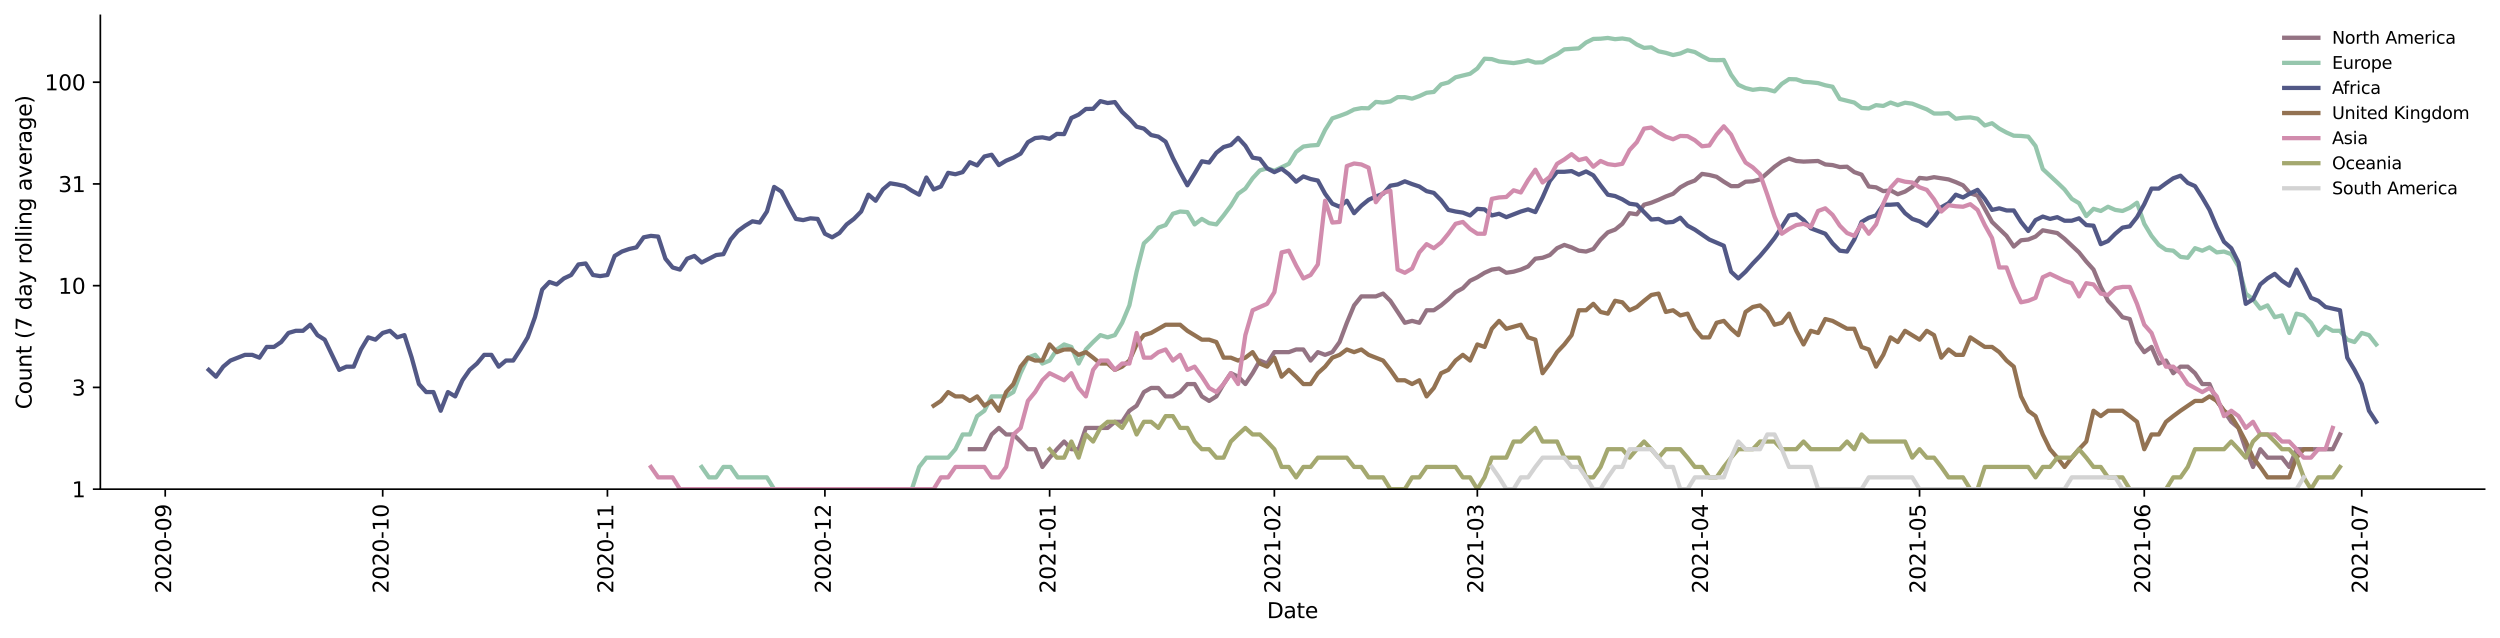 <?xml version="1.0" encoding="utf-8" standalone="no"?>
<!DOCTYPE svg PUBLIC "-//W3C//DTD SVG 1.1//EN"
  "http://www.w3.org/Graphics/SVG/1.1/DTD/svg11.dtd">
<svg height="298.621pt" version="1.1" viewBox="0 0 1170.166 298.621" width="1170.166pt" xmlns="http://www.w3.org/2000/svg" xmlns:xlink="http://www.w3.org/1999/xlink">
 <defs>
  <style type="text/css">*{stroke-linecap:butt;stroke-linejoin:round;}</style>
 </defs>
 <g id="figure_1">
  <g id="patch_1">
   <path d="M 0 298.621 
L 1170.166 298.621 
L 1170.166 0 
L 0 0 
z
" style="fill:#ffffff;"/>
  </g>
  <g id="axes_1">
   <g id="patch_2">
    <path d="M 46.966 228.96 
L 1162.966 228.96 
L 1162.966 7.2 
L 46.966 7.2 
z
" style="fill:#ffffff;"/>
   </g>
   <g id="matplotlib.axis_1">
    <g id="xtick_1">
     <g id="line2d_1">
      <defs>
       <path d="M 0 0 
L 0 3.5 
" id="m5270c9d977" style="stroke:#000000;stroke-width:0.8;"/>
      </defs>
      <g>
       <use style="stroke:#000000;stroke-width:0.8;" x="77.334" xlink:href="#m5270c9d977" y="228.96"/>
      </g>
     </g>
     <g id="text_1">
      <!-- 2020-09 -->
      <g transform="translate(80.094 277.743)rotate(-90)scale(0.1 -0.1)">
       <defs>
        <path d="M 1228 531 
L 3431 531 
L 3431 0 
L 469 0 
L 469 531 
Q 828 903 1448 1529 
Q 2069 2156 2228 2338 
Q 2531 2678 2651 2914 
Q 2772 3150 2772 3378 
Q 2772 3750 2511 3984 
Q 2250 4219 1831 4219 
Q 1534 4219 1204 4116 
Q 875 4013 500 3803 
L 500 4441 
Q 881 4594 1212 4672 
Q 1544 4750 1819 4750 
Q 2544 4750 2975 4387 
Q 3406 4025 3406 3419 
Q 3406 3131 3298 2873 
Q 3191 2616 2906 2266 
Q 2828 2175 2409 1742 
Q 1991 1309 1228 531 
z
" id="DejaVuSans-32" transform="scale(0.016)"/>
        <path d="M 2034 4250 
Q 1547 4250 1301 3770 
Q 1056 3291 1056 2328 
Q 1056 1369 1301 889 
Q 1547 409 2034 409 
Q 2525 409 2770 889 
Q 3016 1369 3016 2328 
Q 3016 3291 2770 3770 
Q 2525 4250 2034 4250 
z
M 2034 4750 
Q 2819 4750 3233 4129 
Q 3647 3509 3647 2328 
Q 3647 1150 3233 529 
Q 2819 -91 2034 -91 
Q 1250 -91 836 529 
Q 422 1150 422 2328 
Q 422 3509 836 4129 
Q 1250 4750 2034 4750 
z
" id="DejaVuSans-30" transform="scale(0.016)"/>
        <path d="M 313 2009 
L 1997 2009 
L 1997 1497 
L 313 1497 
L 313 2009 
z
" id="DejaVuSans-2d" transform="scale(0.016)"/>
        <path d="M 703 97 
L 703 672 
Q 941 559 1184 500 
Q 1428 441 1663 441 
Q 2288 441 2617 861 
Q 2947 1281 2994 2138 
Q 2813 1869 2534 1725 
Q 2256 1581 1919 1581 
Q 1219 1581 811 2004 
Q 403 2428 403 3163 
Q 403 3881 828 4315 
Q 1253 4750 1959 4750 
Q 2769 4750 3195 4129 
Q 3622 3509 3622 2328 
Q 3622 1225 3098 567 
Q 2575 -91 1691 -91 
Q 1453 -91 1209 -44 
Q 966 3 703 97 
z
M 1959 2075 
Q 2384 2075 2632 2365 
Q 2881 2656 2881 3163 
Q 2881 3666 2632 3958 
Q 2384 4250 1959 4250 
Q 1534 4250 1286 3958 
Q 1038 3666 1038 3163 
Q 1038 2656 1286 2365 
Q 1534 2075 1959 2075 
z
" id="DejaVuSans-39" transform="scale(0.016)"/>
       </defs>
       <use xlink:href="#DejaVuSans-32"/>
       <use x="63.623" xlink:href="#DejaVuSans-30"/>
       <use x="127.246" xlink:href="#DejaVuSans-32"/>
       <use x="190.869" xlink:href="#DejaVuSans-30"/>
       <use x="254.492" xlink:href="#DejaVuSans-2d"/>
       <use x="290.576" xlink:href="#DejaVuSans-30"/>
       <use x="354.199" xlink:href="#DejaVuSans-39"/>
      </g>
     </g>
    </g>
    <g id="xtick_2">
     <g id="line2d_2">
      <g>
       <use style="stroke:#000000;stroke-width:0.8;" x="179.128" xlink:href="#m5270c9d977" y="228.96"/>
      </g>
     </g>
     <g id="text_2">
      <!-- 2020-10 -->
      <g transform="translate(181.887 277.743)rotate(-90)scale(0.1 -0.1)">
       <defs>
        <path d="M 794 531 
L 1825 531 
L 1825 4091 
L 703 3866 
L 703 4441 
L 1819 4666 
L 2450 4666 
L 2450 531 
L 3481 531 
L 3481 0 
L 794 0 
L 794 531 
z
" id="DejaVuSans-31" transform="scale(0.016)"/>
       </defs>
       <use xlink:href="#DejaVuSans-32"/>
       <use x="63.623" xlink:href="#DejaVuSans-30"/>
       <use x="127.246" xlink:href="#DejaVuSans-32"/>
       <use x="190.869" xlink:href="#DejaVuSans-30"/>
       <use x="254.492" xlink:href="#DejaVuSans-2d"/>
       <use x="290.576" xlink:href="#DejaVuSans-31"/>
       <use x="354.199" xlink:href="#DejaVuSans-30"/>
      </g>
     </g>
    </g>
    <g id="xtick_3">
     <g id="line2d_3">
      <g>
       <use style="stroke:#000000;stroke-width:0.8;" x="284.315" xlink:href="#m5270c9d977" y="228.96"/>
      </g>
     </g>
     <g id="text_3">
      <!-- 2020-11 -->
      <g transform="translate(287.074 277.743)rotate(-90)scale(0.1 -0.1)">
       <use xlink:href="#DejaVuSans-32"/>
       <use x="63.623" xlink:href="#DejaVuSans-30"/>
       <use x="127.246" xlink:href="#DejaVuSans-32"/>
       <use x="190.869" xlink:href="#DejaVuSans-30"/>
       <use x="254.492" xlink:href="#DejaVuSans-2d"/>
       <use x="290.576" xlink:href="#DejaVuSans-31"/>
       <use x="354.199" xlink:href="#DejaVuSans-31"/>
      </g>
     </g>
    </g>
    <g id="xtick_4">
     <g id="line2d_4">
      <g>
       <use style="stroke:#000000;stroke-width:0.8;" x="386.109" xlink:href="#m5270c9d977" y="228.96"/>
      </g>
     </g>
     <g id="text_4">
      <!-- 2020-12 -->
      <g transform="translate(388.868 277.743)rotate(-90)scale(0.1 -0.1)">
       <use xlink:href="#DejaVuSans-32"/>
       <use x="63.623" xlink:href="#DejaVuSans-30"/>
       <use x="127.246" xlink:href="#DejaVuSans-32"/>
       <use x="190.869" xlink:href="#DejaVuSans-30"/>
       <use x="254.492" xlink:href="#DejaVuSans-2d"/>
       <use x="290.576" xlink:href="#DejaVuSans-31"/>
       <use x="354.199" xlink:href="#DejaVuSans-32"/>
      </g>
     </g>
    </g>
    <g id="xtick_5">
     <g id="line2d_5">
      <g>
       <use style="stroke:#000000;stroke-width:0.8;" x="491.296" xlink:href="#m5270c9d977" y="228.96"/>
      </g>
     </g>
     <g id="text_5">
      <!-- 2021-01 -->
      <g transform="translate(494.055 277.743)rotate(-90)scale(0.1 -0.1)">
       <use xlink:href="#DejaVuSans-32"/>
       <use x="63.623" xlink:href="#DejaVuSans-30"/>
       <use x="127.246" xlink:href="#DejaVuSans-32"/>
       <use x="190.869" xlink:href="#DejaVuSans-31"/>
       <use x="254.492" xlink:href="#DejaVuSans-2d"/>
       <use x="290.576" xlink:href="#DejaVuSans-30"/>
       <use x="354.199" xlink:href="#DejaVuSans-31"/>
      </g>
     </g>
    </g>
    <g id="xtick_6">
     <g id="line2d_6">
      <g>
       <use style="stroke:#000000;stroke-width:0.8;" x="596.483" xlink:href="#m5270c9d977" y="228.96"/>
      </g>
     </g>
     <g id="text_6">
      <!-- 2021-02 -->
      <g transform="translate(599.242 277.743)rotate(-90)scale(0.1 -0.1)">
       <use xlink:href="#DejaVuSans-32"/>
       <use x="63.623" xlink:href="#DejaVuSans-30"/>
       <use x="127.246" xlink:href="#DejaVuSans-32"/>
       <use x="190.869" xlink:href="#DejaVuSans-31"/>
       <use x="254.492" xlink:href="#DejaVuSans-2d"/>
       <use x="290.576" xlink:href="#DejaVuSans-30"/>
       <use x="354.199" xlink:href="#DejaVuSans-32"/>
      </g>
     </g>
    </g>
    <g id="xtick_7">
     <g id="line2d_7">
      <g>
       <use style="stroke:#000000;stroke-width:0.8;" x="691.49" xlink:href="#m5270c9d977" y="228.96"/>
      </g>
     </g>
     <g id="text_7">
      <!-- 2021-03 -->
      <g transform="translate(694.25 277.743)rotate(-90)scale(0.1 -0.1)">
       <defs>
        <path d="M 2597 2516 
Q 3050 2419 3304 2112 
Q 3559 1806 3559 1356 
Q 3559 666 3084 287 
Q 2609 -91 1734 -91 
Q 1441 -91 1130 -33 
Q 819 25 488 141 
L 488 750 
Q 750 597 1062 519 
Q 1375 441 1716 441 
Q 2309 441 2620 675 
Q 2931 909 2931 1356 
Q 2931 1769 2642 2001 
Q 2353 2234 1838 2234 
L 1294 2234 
L 1294 2753 
L 1863 2753 
Q 2328 2753 2575 2939 
Q 2822 3125 2822 3475 
Q 2822 3834 2567 4026 
Q 2313 4219 1838 4219 
Q 1578 4219 1281 4162 
Q 984 4106 628 3988 
L 628 4550 
Q 988 4650 1302 4700 
Q 1616 4750 1894 4750 
Q 2613 4750 3031 4423 
Q 3450 4097 3450 3541 
Q 3450 3153 3228 2886 
Q 3006 2619 2597 2516 
z
" id="DejaVuSans-33" transform="scale(0.016)"/>
       </defs>
       <use xlink:href="#DejaVuSans-32"/>
       <use x="63.623" xlink:href="#DejaVuSans-30"/>
       <use x="127.246" xlink:href="#DejaVuSans-32"/>
       <use x="190.869" xlink:href="#DejaVuSans-31"/>
       <use x="254.492" xlink:href="#DejaVuSans-2d"/>
       <use x="290.576" xlink:href="#DejaVuSans-30"/>
       <use x="354.199" xlink:href="#DejaVuSans-33"/>
      </g>
     </g>
    </g>
    <g id="xtick_8">
     <g id="line2d_8">
      <g>
       <use style="stroke:#000000;stroke-width:0.8;" x="796.677" xlink:href="#m5270c9d977" y="228.96"/>
      </g>
     </g>
     <g id="text_8">
      <!-- 2021-04 -->
      <g transform="translate(799.437 277.743)rotate(-90)scale(0.1 -0.1)">
       <defs>
        <path d="M 2419 4116 
L 825 1625 
L 2419 1625 
L 2419 4116 
z
M 2253 4666 
L 3047 4666 
L 3047 1625 
L 3713 1625 
L 3713 1100 
L 3047 1100 
L 3047 0 
L 2419 0 
L 2419 1100 
L 313 1100 
L 313 1709 
L 2253 4666 
z
" id="DejaVuSans-34" transform="scale(0.016)"/>
       </defs>
       <use xlink:href="#DejaVuSans-32"/>
       <use x="63.623" xlink:href="#DejaVuSans-30"/>
       <use x="127.246" xlink:href="#DejaVuSans-32"/>
       <use x="190.869" xlink:href="#DejaVuSans-31"/>
       <use x="254.492" xlink:href="#DejaVuSans-2d"/>
       <use x="290.576" xlink:href="#DejaVuSans-30"/>
       <use x="354.199" xlink:href="#DejaVuSans-34"/>
      </g>
     </g>
    </g>
    <g id="xtick_9">
     <g id="line2d_9">
      <g>
       <use style="stroke:#000000;stroke-width:0.8;" x="898.471" xlink:href="#m5270c9d977" y="228.96"/>
      </g>
     </g>
     <g id="text_9">
      <!-- 2021-05 -->
      <g transform="translate(901.231 277.743)rotate(-90)scale(0.1 -0.1)">
       <defs>
        <path d="M 691 4666 
L 3169 4666 
L 3169 4134 
L 1269 4134 
L 1269 2991 
Q 1406 3038 1543 3061 
Q 1681 3084 1819 3084 
Q 2600 3084 3056 2656 
Q 3513 2228 3513 1497 
Q 3513 744 3044 326 
Q 2575 -91 1722 -91 
Q 1428 -91 1123 -41 
Q 819 9 494 109 
L 494 744 
Q 775 591 1075 516 
Q 1375 441 1709 441 
Q 2250 441 2565 725 
Q 2881 1009 2881 1497 
Q 2881 1984 2565 2268 
Q 2250 2553 1709 2553 
Q 1456 2553 1204 2497 
Q 953 2441 691 2322 
L 691 4666 
z
" id="DejaVuSans-35" transform="scale(0.016)"/>
       </defs>
       <use xlink:href="#DejaVuSans-32"/>
       <use x="63.623" xlink:href="#DejaVuSans-30"/>
       <use x="127.246" xlink:href="#DejaVuSans-32"/>
       <use x="190.869" xlink:href="#DejaVuSans-31"/>
       <use x="254.492" xlink:href="#DejaVuSans-2d"/>
       <use x="290.576" xlink:href="#DejaVuSans-30"/>
       <use x="354.199" xlink:href="#DejaVuSans-35"/>
      </g>
     </g>
    </g>
    <g id="xtick_10">
     <g id="line2d_10">
      <g>
       <use style="stroke:#000000;stroke-width:0.8;" x="1003.658" xlink:href="#m5270c9d977" y="228.96"/>
      </g>
     </g>
     <g id="text_10">
      <!-- 2021-06 -->
      <g transform="translate(1006.418 277.743)rotate(-90)scale(0.1 -0.1)">
       <defs>
        <path d="M 2113 2584 
Q 1688 2584 1439 2293 
Q 1191 2003 1191 1497 
Q 1191 994 1439 701 
Q 1688 409 2113 409 
Q 2538 409 2786 701 
Q 3034 994 3034 1497 
Q 3034 2003 2786 2293 
Q 2538 2584 2113 2584 
z
M 3366 4563 
L 3366 3988 
Q 3128 4100 2886 4159 
Q 2644 4219 2406 4219 
Q 1781 4219 1451 3797 
Q 1122 3375 1075 2522 
Q 1259 2794 1537 2939 
Q 1816 3084 2150 3084 
Q 2853 3084 3261 2657 
Q 3669 2231 3669 1497 
Q 3669 778 3244 343 
Q 2819 -91 2113 -91 
Q 1303 -91 875 529 
Q 447 1150 447 2328 
Q 447 3434 972 4092 
Q 1497 4750 2381 4750 
Q 2619 4750 2861 4703 
Q 3103 4656 3366 4563 
z
" id="DejaVuSans-36" transform="scale(0.016)"/>
       </defs>
       <use xlink:href="#DejaVuSans-32"/>
       <use x="63.623" xlink:href="#DejaVuSans-30"/>
       <use x="127.246" xlink:href="#DejaVuSans-32"/>
       <use x="190.869" xlink:href="#DejaVuSans-31"/>
       <use x="254.492" xlink:href="#DejaVuSans-2d"/>
       <use x="290.576" xlink:href="#DejaVuSans-30"/>
       <use x="354.199" xlink:href="#DejaVuSans-36"/>
      </g>
     </g>
    </g>
    <g id="xtick_11">
     <g id="line2d_11">
      <g>
       <use style="stroke:#000000;stroke-width:0.8;" x="1105.452" xlink:href="#m5270c9d977" y="228.96"/>
      </g>
     </g>
     <g id="text_11">
      <!-- 2021-07 -->
      <g transform="translate(1108.211 277.743)rotate(-90)scale(0.1 -0.1)">
       <defs>
        <path d="M 525 4666 
L 3525 4666 
L 3525 4397 
L 1831 0 
L 1172 0 
L 2766 4134 
L 525 4134 
L 525 4666 
z
" id="DejaVuSans-37" transform="scale(0.016)"/>
       </defs>
       <use xlink:href="#DejaVuSans-32"/>
       <use x="63.623" xlink:href="#DejaVuSans-30"/>
       <use x="127.246" xlink:href="#DejaVuSans-32"/>
       <use x="190.869" xlink:href="#DejaVuSans-31"/>
       <use x="254.492" xlink:href="#DejaVuSans-2d"/>
       <use x="290.576" xlink:href="#DejaVuSans-30"/>
       <use x="354.199" xlink:href="#DejaVuSans-37"/>
      </g>
     </g>
    </g>
    <g id="text_12">
     <!-- Date -->
     <g transform="translate(593.015 289.341)scale(0.1 -0.1)">
      <defs>
       <path d="M 1259 4147 
L 1259 519 
L 2022 519 
Q 2988 519 3436 956 
Q 3884 1394 3884 2338 
Q 3884 3275 3436 3711 
Q 2988 4147 2022 4147 
L 1259 4147 
z
M 628 4666 
L 1925 4666 
Q 3281 4666 3915 4102 
Q 4550 3538 4550 2338 
Q 4550 1131 3912 565 
Q 3275 0 1925 0 
L 628 0 
L 628 4666 
z
" id="DejaVuSans-44" transform="scale(0.016)"/>
       <path d="M 2194 1759 
Q 1497 1759 1228 1600 
Q 959 1441 959 1056 
Q 959 750 1161 570 
Q 1363 391 1709 391 
Q 2188 391 2477 730 
Q 2766 1069 2766 1631 
L 2766 1759 
L 2194 1759 
z
M 3341 1997 
L 3341 0 
L 2766 0 
L 2766 531 
Q 2569 213 2275 61 
Q 1981 -91 1556 -91 
Q 1019 -91 701 211 
Q 384 513 384 1019 
Q 384 1609 779 1909 
Q 1175 2209 1959 2209 
L 2766 2209 
L 2766 2266 
Q 2766 2663 2505 2880 
Q 2244 3097 1772 3097 
Q 1472 3097 1187 3025 
Q 903 2953 641 2809 
L 641 3341 
Q 956 3463 1253 3523 
Q 1550 3584 1831 3584 
Q 2591 3584 2966 3190 
Q 3341 2797 3341 1997 
z
" id="DejaVuSans-61" transform="scale(0.016)"/>
       <path d="M 1172 4494 
L 1172 3500 
L 2356 3500 
L 2356 3053 
L 1172 3053 
L 1172 1153 
Q 1172 725 1289 603 
Q 1406 481 1766 481 
L 2356 481 
L 2356 0 
L 1766 0 
Q 1100 0 847 248 
Q 594 497 594 1153 
L 594 3053 
L 172 3053 
L 172 3500 
L 594 3500 
L 594 4494 
L 1172 4494 
z
" id="DejaVuSans-74" transform="scale(0.016)"/>
       <path d="M 3597 1894 
L 3597 1613 
L 953 1613 
Q 991 1019 1311 708 
Q 1631 397 2203 397 
Q 2534 397 2845 478 
Q 3156 559 3463 722 
L 3463 178 
Q 3153 47 2828 -22 
Q 2503 -91 2169 -91 
Q 1331 -91 842 396 
Q 353 884 353 1716 
Q 353 2575 817 3079 
Q 1281 3584 2069 3584 
Q 2775 3584 3186 3129 
Q 3597 2675 3597 1894 
z
M 3022 2063 
Q 3016 2534 2758 2815 
Q 2500 3097 2075 3097 
Q 1594 3097 1305 2825 
Q 1016 2553 972 2059 
L 3022 2063 
z
" id="DejaVuSans-65" transform="scale(0.016)"/>
      </defs>
      <use xlink:href="#DejaVuSans-44"/>
      <use x="77.002" xlink:href="#DejaVuSans-61"/>
      <use x="138.281" xlink:href="#DejaVuSans-74"/>
      <use x="177.49" xlink:href="#DejaVuSans-65"/>
     </g>
    </g>
   </g>
   <g id="matplotlib.axis_2">
    <g id="ytick_1">
     <g id="line2d_12">
      <defs>
       <path d="M 0 0 
L -3.5 0 
" id="mf9af8a8c20" style="stroke:#000000;stroke-width:0.8;"/>
      </defs>
      <g>
       <use style="stroke:#000000;stroke-width:0.8;" x="46.966" xlink:href="#mf9af8a8c20" y="228.96"/>
      </g>
     </g>
     <g id="text_13">
      <!-- 1 -->
      <g transform="translate(33.603 232.759)scale(0.1 -0.1)">
       <use xlink:href="#DejaVuSans-31"/>
      </g>
     </g>
    </g>
    <g id="ytick_2">
     <g id="line2d_13">
      <g>
       <use style="stroke:#000000;stroke-width:0.8;" x="46.966" xlink:href="#mf9af8a8c20" y="181.338"/>
      </g>
     </g>
     <g id="text_14">
      <!-- 3 -->
      <g transform="translate(33.603 185.138)scale(0.1 -0.1)">
       <use xlink:href="#DejaVuSans-33"/>
      </g>
     </g>
    </g>
    <g id="ytick_3">
     <g id="line2d_14">
      <g>
       <use style="stroke:#000000;stroke-width:0.8;" x="46.966" xlink:href="#mf9af8a8c20" y="133.717"/>
      </g>
     </g>
     <g id="text_15">
      <!-- 10 -->
      <g transform="translate(27.241 137.516)scale(0.1 -0.1)">
       <use xlink:href="#DejaVuSans-31"/>
       <use x="63.623" xlink:href="#DejaVuSans-30"/>
      </g>
     </g>
    </g>
    <g id="ytick_4">
     <g id="line2d_15">
      <g>
       <use style="stroke:#000000;stroke-width:0.8;" x="46.966" xlink:href="#mf9af8a8c20" y="86.095"/>
      </g>
     </g>
     <g id="text_16">
      <!-- 31 -->
      <g transform="translate(27.241 89.895)scale(0.1 -0.1)">
       <use xlink:href="#DejaVuSans-33"/>
       <use x="63.623" xlink:href="#DejaVuSans-31"/>
      </g>
     </g>
    </g>
    <g id="ytick_5">
     <g id="line2d_16">
      <g>
       <use style="stroke:#000000;stroke-width:0.8;" x="46.966" xlink:href="#mf9af8a8c20" y="38.474"/>
      </g>
     </g>
     <g id="text_17">
      <!-- 100 -->
      <g transform="translate(20.878 42.273)scale(0.1 -0.1)">
       <use xlink:href="#DejaVuSans-31"/>
       <use x="63.623" xlink:href="#DejaVuSans-30"/>
       <use x="127.246" xlink:href="#DejaVuSans-30"/>
      </g>
     </g>
    </g>
    <g id="text_18">
     <!-- Count (7 day rolling average) -->
     <g transform="translate(14.798 191.548)rotate(-90)scale(0.1 -0.1)">
      <defs>
       <path d="M 4122 4306 
L 4122 3641 
Q 3803 3938 3442 4084 
Q 3081 4231 2675 4231 
Q 1875 4231 1450 3742 
Q 1025 3253 1025 2328 
Q 1025 1406 1450 917 
Q 1875 428 2675 428 
Q 3081 428 3442 575 
Q 3803 722 4122 1019 
L 4122 359 
Q 3791 134 3420 21 
Q 3050 -91 2638 -91 
Q 1578 -91 968 557 
Q 359 1206 359 2328 
Q 359 3453 968 4101 
Q 1578 4750 2638 4750 
Q 3056 4750 3426 4639 
Q 3797 4528 4122 4306 
z
" id="DejaVuSans-43" transform="scale(0.016)"/>
       <path d="M 1959 3097 
Q 1497 3097 1228 2736 
Q 959 2375 959 1747 
Q 959 1119 1226 758 
Q 1494 397 1959 397 
Q 2419 397 2687 759 
Q 2956 1122 2956 1747 
Q 2956 2369 2687 2733 
Q 2419 3097 1959 3097 
z
M 1959 3584 
Q 2709 3584 3137 3096 
Q 3566 2609 3566 1747 
Q 3566 888 3137 398 
Q 2709 -91 1959 -91 
Q 1206 -91 779 398 
Q 353 888 353 1747 
Q 353 2609 779 3096 
Q 1206 3584 1959 3584 
z
" id="DejaVuSans-6f" transform="scale(0.016)"/>
       <path d="M 544 1381 
L 544 3500 
L 1119 3500 
L 1119 1403 
Q 1119 906 1312 657 
Q 1506 409 1894 409 
Q 2359 409 2629 706 
Q 2900 1003 2900 1516 
L 2900 3500 
L 3475 3500 
L 3475 0 
L 2900 0 
L 2900 538 
Q 2691 219 2414 64 
Q 2138 -91 1772 -91 
Q 1169 -91 856 284 
Q 544 659 544 1381 
z
M 1991 3584 
L 1991 3584 
z
" id="DejaVuSans-75" transform="scale(0.016)"/>
       <path d="M 3513 2113 
L 3513 0 
L 2938 0 
L 2938 2094 
Q 2938 2591 2744 2837 
Q 2550 3084 2163 3084 
Q 1697 3084 1428 2787 
Q 1159 2491 1159 1978 
L 1159 0 
L 581 0 
L 581 3500 
L 1159 3500 
L 1159 2956 
Q 1366 3272 1645 3428 
Q 1925 3584 2291 3584 
Q 2894 3584 3203 3211 
Q 3513 2838 3513 2113 
z
" id="DejaVuSans-6e" transform="scale(0.016)"/>
       <path id="DejaVuSans-20" transform="scale(0.016)"/>
       <path d="M 1984 4856 
Q 1566 4138 1362 3434 
Q 1159 2731 1159 2009 
Q 1159 1288 1364 580 
Q 1569 -128 1984 -844 
L 1484 -844 
Q 1016 -109 783 600 
Q 550 1309 550 2009 
Q 550 2706 781 3412 
Q 1013 4119 1484 4856 
L 1984 4856 
z
" id="DejaVuSans-28" transform="scale(0.016)"/>
       <path d="M 2906 2969 
L 2906 4863 
L 3481 4863 
L 3481 0 
L 2906 0 
L 2906 525 
Q 2725 213 2448 61 
Q 2172 -91 1784 -91 
Q 1150 -91 751 415 
Q 353 922 353 1747 
Q 353 2572 751 3078 
Q 1150 3584 1784 3584 
Q 2172 3584 2448 3432 
Q 2725 3281 2906 2969 
z
M 947 1747 
Q 947 1113 1208 752 
Q 1469 391 1925 391 
Q 2381 391 2643 752 
Q 2906 1113 2906 1747 
Q 2906 2381 2643 2742 
Q 2381 3103 1925 3103 
Q 1469 3103 1208 2742 
Q 947 2381 947 1747 
z
" id="DejaVuSans-64" transform="scale(0.016)"/>
       <path d="M 2059 -325 
Q 1816 -950 1584 -1140 
Q 1353 -1331 966 -1331 
L 506 -1331 
L 506 -850 
L 844 -850 
Q 1081 -850 1212 -737 
Q 1344 -625 1503 -206 
L 1606 56 
L 191 3500 
L 800 3500 
L 1894 763 
L 2988 3500 
L 3597 3500 
L 2059 -325 
z
" id="DejaVuSans-79" transform="scale(0.016)"/>
       <path d="M 2631 2963 
Q 2534 3019 2420 3045 
Q 2306 3072 2169 3072 
Q 1681 3072 1420 2755 
Q 1159 2438 1159 1844 
L 1159 0 
L 581 0 
L 581 3500 
L 1159 3500 
L 1159 2956 
Q 1341 3275 1631 3429 
Q 1922 3584 2338 3584 
Q 2397 3584 2469 3576 
Q 2541 3569 2628 3553 
L 2631 2963 
z
" id="DejaVuSans-72" transform="scale(0.016)"/>
       <path d="M 603 4863 
L 1178 4863 
L 1178 0 
L 603 0 
L 603 4863 
z
" id="DejaVuSans-6c" transform="scale(0.016)"/>
       <path d="M 603 3500 
L 1178 3500 
L 1178 0 
L 603 0 
L 603 3500 
z
M 603 4863 
L 1178 4863 
L 1178 4134 
L 603 4134 
L 603 4863 
z
" id="DejaVuSans-69" transform="scale(0.016)"/>
       <path d="M 2906 1791 
Q 2906 2416 2648 2759 
Q 2391 3103 1925 3103 
Q 1463 3103 1205 2759 
Q 947 2416 947 1791 
Q 947 1169 1205 825 
Q 1463 481 1925 481 
Q 2391 481 2648 825 
Q 2906 1169 2906 1791 
z
M 3481 434 
Q 3481 -459 3084 -895 
Q 2688 -1331 1869 -1331 
Q 1566 -1331 1297 -1286 
Q 1028 -1241 775 -1147 
L 775 -588 
Q 1028 -725 1275 -790 
Q 1522 -856 1778 -856 
Q 2344 -856 2625 -561 
Q 2906 -266 2906 331 
L 2906 616 
Q 2728 306 2450 153 
Q 2172 0 1784 0 
Q 1141 0 747 490 
Q 353 981 353 1791 
Q 353 2603 747 3093 
Q 1141 3584 1784 3584 
Q 2172 3584 2450 3431 
Q 2728 3278 2906 2969 
L 2906 3500 
L 3481 3500 
L 3481 434 
z
" id="DejaVuSans-67" transform="scale(0.016)"/>
       <path d="M 191 3500 
L 800 3500 
L 1894 563 
L 2988 3500 
L 3597 3500 
L 2284 0 
L 1503 0 
L 191 3500 
z
" id="DejaVuSans-76" transform="scale(0.016)"/>
       <path d="M 513 4856 
L 1013 4856 
Q 1481 4119 1714 3412 
Q 1947 2706 1947 2009 
Q 1947 1309 1714 600 
Q 1481 -109 1013 -844 
L 513 -844 
Q 928 -128 1133 580 
Q 1338 1288 1338 2009 
Q 1338 2731 1133 3434 
Q 928 4138 513 4856 
z
" id="DejaVuSans-29" transform="scale(0.016)"/>
      </defs>
      <use xlink:href="#DejaVuSans-43"/>
      <use x="69.824" xlink:href="#DejaVuSans-6f"/>
      <use x="131.006" xlink:href="#DejaVuSans-75"/>
      <use x="194.385" xlink:href="#DejaVuSans-6e"/>
      <use x="257.764" xlink:href="#DejaVuSans-74"/>
      <use x="296.973" xlink:href="#DejaVuSans-20"/>
      <use x="328.76" xlink:href="#DejaVuSans-28"/>
      <use x="367.773" xlink:href="#DejaVuSans-37"/>
      <use x="431.396" xlink:href="#DejaVuSans-20"/>
      <use x="463.184" xlink:href="#DejaVuSans-64"/>
      <use x="526.66" xlink:href="#DejaVuSans-61"/>
      <use x="587.939" xlink:href="#DejaVuSans-79"/>
      <use x="647.119" xlink:href="#DejaVuSans-20"/>
      <use x="678.906" xlink:href="#DejaVuSans-72"/>
      <use x="717.77" xlink:href="#DejaVuSans-6f"/>
      <use x="778.951" xlink:href="#DejaVuSans-6c"/>
      <use x="806.734" xlink:href="#DejaVuSans-6c"/>
      <use x="834.518" xlink:href="#DejaVuSans-69"/>
      <use x="862.301" xlink:href="#DejaVuSans-6e"/>
      <use x="925.68" xlink:href="#DejaVuSans-67"/>
      <use x="989.156" xlink:href="#DejaVuSans-20"/>
      <use x="1020.943" xlink:href="#DejaVuSans-61"/>
      <use x="1082.223" xlink:href="#DejaVuSans-76"/>
      <use x="1141.402" xlink:href="#DejaVuSans-65"/>
      <use x="1202.926" xlink:href="#DejaVuSans-72"/>
      <use x="1244.039" xlink:href="#DejaVuSans-61"/>
      <use x="1305.318" xlink:href="#DejaVuSans-67"/>
      <use x="1368.795" xlink:href="#DejaVuSans-65"/>
      <use x="1430.318" xlink:href="#DejaVuSans-29"/>
     </g>
    </g>
   </g>
   <g id="line2d_17">
    <path clip-path="url(#pbff80c7e14)" d="M 453.971 210.264 
L 460.758 210.264 
L 464.151 203.354 
L 467.544 200.289 
L 470.937 203.354 
L 474.33 203.354 
L 477.723 206.665 
L 481.116 210.264 
L 484.51 210.264 
L 487.903 218.565 
L 491.296 214.207 
L 494.689 210.264 
L 498.082 206.665 
L 501.475 210.264 
L 504.868 210.264 
L 508.261 200.289 
L 518.441 200.289 
L 521.834 197.435 
L 525.227 197.435 
L 528.62 192.258 
L 532.013 189.894 
L 535.406 183.518 
L 538.8 181.593 
L 542.193 181.593 
L 545.586 185.536 
L 548.979 185.536 
L 552.372 183.518 
L 555.765 179.755 
L 559.158 179.755 
L 562.552 185.536 
L 565.945 187.657 
L 569.338 185.536 
L 572.731 179.755 
L 576.124 174.683 
L 579.517 176.306 
L 582.91 179.755 
L 586.303 174.683 
L 589.697 168.764 
L 593.09 170.166 
L 596.483 164.822 
L 603.269 164.822 
L 606.662 163.587 
L 610.055 163.587 
L 613.448 168.764 
L 616.842 164.822 
L 620.235 166.095 
L 623.628 164.822 
L 627.021 160.089 
L 630.414 151.084 
L 633.807 142.947 
L 637.2 138.737 
L 643.987 138.737 
L 647.38 137.424 
L 650.773 140.788 
L 657.559 151.084 
L 660.952 150.194 
L 664.345 151.084 
L 667.739 145.224 
L 671.132 145.224 
L 674.525 142.947 
L 677.918 140.093 
L 681.311 136.782 
L 684.704 134.916 
L 688.097 131.418 
L 691.49 129.775 
L 694.884 127.68 
L 698.277 126.175 
L 701.67 125.686 
L 705.063 127.68 
L 708.456 127.172 
L 711.849 126.175 
L 715.242 124.724 
L 718.635 121.085 
L 722.029 120.652 
L 725.422 119.379 
L 728.815 116.165 
L 732.208 114.647 
L 735.601 115.78 
L 738.994 117.341 
L 742.387 117.741 
L 745.78 116.553 
L 749.174 112.117 
L 752.567 108.753 
L 755.96 107.48 
L 759.353 104.751 
L 762.746 99.782 
L 766.139 100.305 
L 769.532 95.816 
L 772.925 94.881 
L 776.319 93.517 
L 779.712 91.981 
L 783.105 90.708 
L 786.498 87.688 
L 789.891 85.79 
L 793.284 84.512 
L 796.677 81.395 
L 800.071 81.898 
L 803.464 82.751 
L 806.857 85.055 
L 810.25 87.109 
L 813.643 87.109 
L 817.036 85.055 
L 820.429 84.873 
L 823.822 83.975 
L 830.609 78.033 
L 834.002 75.643 
L 837.395 74.216 
L 840.788 75.353 
L 844.181 75.643 
L 850.967 75.353 
L 854.361 76.97 
L 857.754 77.271 
L 861.147 78.187 
L 864.54 78.033 
L 867.933 80.569 
L 871.326 81.73 
L 874.719 87.301 
L 878.112 87.688 
L 881.506 89.473 
L 884.899 89.07 
L 888.292 90.918 
L 891.685 89.677 
L 895.078 87.494 
L 898.471 83.271 
L 901.864 83.622 
L 905.258 82.924 
L 912.044 83.975 
L 915.437 85.237 
L 918.83 86.728 
L 922.223 90.5 
L 925.616 91.552 
L 932.403 103.881 
L 939.189 110.401 
L 942.582 115.399 
L 945.975 112.469 
L 949.368 112.117 
L 952.761 110.738 
L 956.154 107.794 
L 962.941 109.077 
L 966.334 111.768 
L 973.12 118.144 
L 976.513 122.413 
L 979.906 126.175 
L 983.299 134.312 
L 986.693 140.788 
L 990.086 144.451 
L 993.479 148.47 
L 996.872 149.323 
L 1000.265 160.089 
L 1003.658 164.822 
L 1007.051 162.388 
L 1010.444 170.166 
L 1013.838 168.764 
L 1017.231 174.683 
L 1020.624 171.618 
L 1024.017 171.618 
L 1027.41 174.683 
L 1030.803 179.755 
L 1034.196 179.755 
L 1037.59 187.657 
L 1040.983 192.258 
L 1044.376 197.435 
L 1047.769 200.289 
L 1051.162 210.264 
L 1054.555 218.565 
L 1057.948 210.264 
L 1061.341 214.207 
L 1068.128 214.207 
L 1071.521 218.565 
L 1074.914 210.264 
L 1091.88 210.264 
L 1095.273 203.354 
L 1095.273 203.354 
" style="fill:none;stroke:#947383;stroke-linecap:square;stroke-width:2;"/>
   </g>
   <g id="line2d_18">
    <path clip-path="url(#pbff80c7e14)" d="M 328.426 218.565 
L 331.819 223.437 
L 335.212 223.437 
L 338.605 218.565 
L 341.998 218.565 
L 345.391 223.437 
L 358.964 223.437 
L 362.357 228.96 
L 426.826 228.96 
L 430.22 218.565 
L 433.613 214.207 
L 443.792 214.207 
L 447.185 210.264 
L 450.578 203.354 
L 453.971 203.354 
L 457.365 194.766 
L 460.758 192.258 
L 464.151 185.536 
L 470.937 185.536 
L 474.33 183.518 
L 477.723 174.683 
L 481.116 167.408 
L 484.51 166.095 
L 487.903 170.166 
L 491.296 168.764 
L 494.689 163.587 
L 498.082 161.223 
L 501.475 162.388 
L 504.868 170.166 
L 508.261 163.587 
L 511.655 160.089 
L 515.048 156.865 
L 518.441 157.912 
L 521.834 156.865 
L 525.227 151.084 
L 528.62 142.947 
L 532.013 127.172 
L 535.406 113.908 
L 538.8 110.738 
L 542.193 106.55 
L 545.586 105.342 
L 548.979 100.043 
L 552.372 99.009 
L 555.765 99.265 
L 559.158 105.046 
L 562.552 102.469 
L 565.945 104.459 
L 569.338 105.046 
L 572.731 100.836 
L 576.124 96.291 
L 579.517 90.708 
L 582.91 88.274 
L 586.303 83.446 
L 589.697 79.76 
L 593.09 78.809 
L 596.483 79.92 
L 603.269 76.671 
L 606.662 71.111 
L 610.055 68.588 
L 613.448 68.101 
L 616.842 67.86 
L 620.235 60.802 
L 623.628 55.393 
L 627.021 54.253 
L 630.414 52.975 
L 633.807 51.249 
L 637.2 50.61 
L 640.593 50.69 
L 643.987 47.704 
L 647.38 48 
L 650.773 47.483 
L 654.166 45.475 
L 657.559 45.475 
L 660.952 46.181 
L 664.345 44.988 
L 667.739 43.427 
L 671.132 43.029 
L 674.525 39.491 
L 677.918 38.592 
L 681.311 36.175 
L 688.097 34.531 
L 691.49 32.03 
L 694.884 27.485 
L 698.277 27.667 
L 701.67 28.774 
L 708.456 29.528 
L 711.849 29.008 
L 715.242 28.217 
L 718.635 29.291 
L 722.029 29.149 
L 725.422 27.08 
L 728.815 25.409 
L 732.208 23.105 
L 738.994 22.618 
L 742.387 19.891 
L 745.78 18.228 
L 749.174 18.12 
L 752.567 17.76 
L 755.96 18.337 
L 759.353 18.011 
L 762.746 18.555 
L 766.139 20.845 
L 769.532 22.418 
L 772.925 22.138 
L 776.319 24.011 
L 779.712 24.725 
L 783.105 25.755 
L 786.498 25.023 
L 789.891 23.555 
L 793.284 24.346 
L 796.677 26.28 
L 800.071 28.033 
L 803.464 28.171 
L 806.857 28.079 
L 810.25 34.963 
L 813.643 39.673 
L 817.036 41.222 
L 820.429 42.051 
L 823.822 41.603 
L 827.216 41.859 
L 830.609 42.766 
L 834.002 39.249 
L 837.395 37.022 
L 840.788 37.137 
L 844.181 38.297 
L 847.574 38.533 
L 850.967 38.89 
L 854.361 39.917 
L 857.754 40.596 
L 861.147 46.324 
L 867.933 48 
L 871.326 50.531 
L 874.719 50.769 
L 878.112 49.208 
L 881.506 49.593 
L 884.899 48 
L 888.292 49.208 
L 891.685 48.075 
L 895.078 48.524 
L 901.864 51.169 
L 905.258 53.143 
L 908.651 53.143 
L 912.044 52.891 
L 915.437 55.572 
L 918.83 55.127 
L 922.223 54.951 
L 925.616 55.572 
L 929.009 58.726 
L 932.403 57.679 
L 935.796 60.199 
L 939.189 62.037 
L 942.582 63.526 
L 945.975 63.634 
L 949.368 63.961 
L 952.761 68.344 
L 956.154 79.123 
L 962.941 85.421 
L 966.334 88.67 
L 969.727 93.073 
L 973.12 95.113 
L 976.513 101.104 
L 979.906 97.751 
L 983.299 98.754 
L 986.693 96.772 
L 990.086 98.25 
L 993.479 98.754 
L 996.872 97.259 
L 1000.265 94.881 
L 1003.658 104.751 
L 1007.051 110.401 
L 1010.444 114.647 
L 1013.838 116.945 
L 1017.231 117.341 
L 1020.624 120.223 
L 1024.017 120.652 
L 1027.41 116.165 
L 1030.803 117.341 
L 1034.196 115.78 
L 1037.59 118.144 
L 1040.983 117.741 
L 1044.376 118.964 
L 1047.769 124.724 
L 1051.162 137.424 
L 1054.555 140.093 
L 1057.948 144.451 
L 1061.341 142.947 
L 1064.735 148.47 
L 1068.128 147.635 
L 1071.521 155.843 
L 1074.914 146.815 
L 1078.307 147.635 
L 1081.7 151.084 
L 1085.093 156.865 
L 1088.486 152.922 
L 1091.88 154.846 
L 1095.273 154.846 
L 1098.666 158.986 
L 1102.059 160.089 
L 1105.452 155.843 
L 1108.845 156.865 
L 1112.238 161.223 
L 1112.238 161.223 
" style="fill:none;stroke:#96c6ad;stroke-linecap:square;stroke-width:2;"/>
   </g>
   <g id="line2d_19">
    <path clip-path="url(#pbff80c7e14)" d="M 97.693 173.122 
L 101.086 176.306 
L 104.479 171.618 
L 107.872 168.764 
L 114.659 166.095 
L 118.052 166.095 
L 121.445 167.408 
L 124.838 162.388 
L 128.231 162.388 
L 131.624 160.089 
L 135.017 155.843 
L 138.41 154.846 
L 141.804 154.846 
L 145.197 151.993 
L 148.59 156.865 
L 151.983 158.986 
L 158.769 173.122 
L 162.162 171.618 
L 165.555 171.618 
L 168.949 163.587 
L 172.342 157.912 
L 175.735 158.986 
L 179.128 155.843 
L 182.521 154.846 
L 185.914 157.912 
L 189.307 156.865 
L 192.7 167.408 
L 196.094 179.755 
L 199.487 183.518 
L 202.88 183.518 
L 206.273 192.258 
L 209.666 183.518 
L 213.059 185.536 
L 216.452 177.994 
L 219.846 173.122 
L 223.239 170.166 
L 226.632 166.095 
L 230.025 166.095 
L 233.418 171.618 
L 236.811 168.764 
L 240.204 168.764 
L 243.597 163.587 
L 246.991 157.912 
L 250.384 148.47 
L 253.777 135.529 
L 257.17 131.981 
L 260.563 133.13 
L 263.956 130.315 
L 267.349 128.714 
L 270.742 123.784 
L 274.136 123.322 
L 277.529 128.714 
L 280.922 129.241 
L 284.315 128.714 
L 287.708 119.799 
L 291.101 117.741 
L 294.494 116.553 
L 297.887 115.78 
L 301.281 111.079 
L 304.674 110.401 
L 308.067 110.738 
L 311.46 121.085 
L 314.853 125.202 
L 318.246 126.175 
L 321.639 121.085 
L 325.033 119.799 
L 328.426 122.865 
L 335.212 119.379 
L 338.605 118.964 
L 341.998 112.117 
L 345.391 108.111 
L 348.784 105.641 
L 352.178 103.594 
L 355.571 104.169 
L 358.964 99.009 
L 362.357 87.494 
L 365.75 89.677 
L 369.143 96.291 
L 372.536 102.469 
L 375.929 103.028 
L 379.323 102.192 
L 382.716 102.469 
L 386.109 109.404 
L 389.502 111.079 
L 392.895 109.077 
L 396.288 105.046 
L 399.681 102.469 
L 403.074 99.009 
L 406.468 91.128 
L 409.861 93.967 
L 413.254 88.67 
L 416.647 85.79 
L 420.04 86.35 
L 423.433 87.109 
L 426.826 89.271 
L 430.22 91.128 
L 433.613 83.097 
L 437.006 88.67 
L 440.399 87.301 
L 443.792 80.897 
L 447.185 81.562 
L 450.578 80.569 
L 453.971 75.934 
L 457.365 77.422 
L 460.758 73.246 
L 464.151 72.433 
L 467.544 77.271 
L 470.937 75.21 
L 474.33 73.798 
L 477.723 71.899 
L 481.116 66.558 
L 484.51 64.623 
L 487.903 64.291 
L 491.296 64.958 
L 494.689 62.669 
L 498.082 62.775 
L 501.475 55.216 
L 504.868 53.651 
L 508.261 51.009 
L 511.655 50.929 
L 515.048 47.336 
L 518.441 48.224 
L 521.834 47.778 
L 525.227 52.392 
L 528.62 55.572 
L 532.013 59.309 
L 535.406 60.199 
L 538.8 63.202 
L 542.193 63.961 
L 545.586 66.326 
L 548.979 73.937 
L 552.372 80.569 
L 555.765 86.728 
L 559.158 81.228 
L 562.552 75.498 
L 565.945 76.08 
L 569.338 71.503 
L 572.731 68.833 
L 576.124 67.86 
L 579.517 64.512 
L 582.91 68.222 
L 586.303 73.798 
L 589.697 74.357 
L 593.09 78.809 
L 596.483 80.569 
L 599.876 78.966 
L 603.269 81.562 
L 606.662 85.055 
L 610.055 82.579 
L 613.448 83.798 
L 616.842 84.512 
L 620.235 90.708 
L 623.628 95.346 
L 627.021 96.772 
L 630.414 93.967 
L 633.807 99.782 
L 637.2 96.291 
L 640.593 93.517 
L 643.987 91.981 
L 647.38 90.708 
L 650.773 86.918 
L 654.166 86.35 
L 657.559 84.873 
L 660.952 86.163 
L 664.345 87.301 
L 667.739 89.473 
L 671.132 90.293 
L 674.525 93.742 
L 677.918 98.25 
L 681.311 99.009 
L 684.704 99.523 
L 688.097 100.836 
L 691.49 97.751 
L 694.884 98 
L 698.277 100.836 
L 701.67 100.043 
L 705.063 101.644 
L 711.849 99.009 
L 715.242 98 
L 718.635 99.265 
L 722.029 92.414 
L 725.422 84.692 
L 728.815 80.406 
L 732.208 80.406 
L 735.601 80.082 
L 738.994 81.73 
L 742.387 80.243 
L 745.78 82.067 
L 749.174 86.728 
L 752.567 91.128 
L 755.96 91.766 
L 759.353 93.294 
L 762.746 95.346 
L 766.139 95.816 
L 772.925 102.747 
L 776.319 102.469 
L 779.712 104.169 
L 783.105 103.881 
L 786.498 101.917 
L 789.891 105.641 
L 793.284 107.48 
L 800.071 112.117 
L 806.857 115.021 
L 810.25 127.172 
L 813.643 130.315 
L 817.036 127.172 
L 820.429 123.322 
L 823.822 119.799 
L 827.216 115.78 
L 830.609 111.422 
L 834.002 106.245 
L 837.395 100.836 
L 840.788 100.305 
L 844.181 103.028 
L 847.574 106.858 
L 854.361 109.404 
L 857.754 113.908 
L 861.147 117.341 
L 864.54 117.741 
L 867.933 112.117 
L 871.326 103.881 
L 874.719 101.917 
L 878.112 100.836 
L 881.506 95.816 
L 884.899 95.816 
L 888.292 95.58 
L 891.685 99.782 
L 895.078 102.469 
L 898.471 103.594 
L 901.864 105.641 
L 905.258 101.644 
L 908.651 97.015 
L 912.044 95.113 
L 915.437 91.128 
L 918.83 92.414 
L 922.223 90.5 
L 925.616 88.87 
L 929.009 93.073 
L 932.403 98.25 
L 935.796 97.504 
L 939.189 98.501 
L 942.582 98.501 
L 945.975 103.881 
L 949.368 108.111 
L 952.761 103.028 
L 956.154 101.373 
L 959.548 102.469 
L 962.941 101.644 
L 966.334 103.31 
L 969.727 103.31 
L 973.12 102.192 
L 976.513 105.342 
L 979.906 105.641 
L 983.299 114.276 
L 986.693 112.824 
L 990.086 109.404 
L 993.479 106.55 
L 996.872 105.942 
L 1000.265 101.644 
L 1003.658 95.58 
L 1007.051 88.274 
L 1010.444 88.274 
L 1013.838 85.79 
L 1017.231 83.446 
L 1020.624 82.237 
L 1024.017 85.605 
L 1027.41 87.109 
L 1030.803 92.414 
L 1034.196 98.25 
L 1037.59 106.245 
L 1040.983 113.183 
L 1044.376 116.165 
L 1047.769 122.865 
L 1051.162 142.215 
L 1054.555 140.093 
L 1057.948 133.13 
L 1061.341 130.315 
L 1064.735 128.194 
L 1068.128 131.418 
L 1071.521 133.717 
L 1074.914 126.175 
L 1078.307 132.552 
L 1081.7 139.409 
L 1085.093 140.788 
L 1088.486 143.692 
L 1095.273 145.224 
L 1098.666 167.408 
L 1102.059 173.122 
L 1105.452 179.755 
L 1108.845 192.258 
L 1112.238 197.435 
L 1112.238 197.435 
" style="fill:none;stroke:#525886;stroke-linecap:square;stroke-width:2;"/>
   </g>
   <g id="line2d_20">
    <path clip-path="url(#pbff80c7e14)" d="M 437.006 189.894 
L 440.399 187.657 
L 443.792 183.518 
L 447.185 185.536 
L 450.578 185.536 
L 453.971 187.657 
L 457.365 185.536 
L 460.758 189.894 
L 464.151 187.657 
L 467.544 192.258 
L 470.937 183.518 
L 474.33 179.755 
L 477.723 171.618 
L 481.116 167.408 
L 484.51 168.764 
L 487.903 168.764 
L 491.296 161.223 
L 494.689 164.822 
L 498.082 163.587 
L 501.475 163.587 
L 504.868 166.095 
L 508.261 164.822 
L 511.655 167.408 
L 515.048 170.166 
L 518.441 170.166 
L 521.834 173.122 
L 525.227 171.618 
L 528.62 168.764 
L 532.013 161.223 
L 535.406 156.865 
L 538.8 155.843 
L 545.586 151.993 
L 552.372 151.993 
L 555.765 154.846 
L 562.552 158.986 
L 565.945 158.986 
L 569.338 160.089 
L 572.731 167.408 
L 576.124 167.408 
L 579.517 168.764 
L 582.91 167.408 
L 586.303 164.822 
L 589.697 170.166 
L 593.09 171.618 
L 596.483 167.408 
L 599.876 176.306 
L 603.269 173.122 
L 606.662 176.306 
L 610.055 179.755 
L 613.448 179.755 
L 616.842 174.683 
L 620.235 171.618 
L 623.628 167.408 
L 627.021 166.095 
L 630.414 163.587 
L 633.807 164.822 
L 637.2 163.587 
L 640.593 166.095 
L 647.38 168.764 
L 650.773 173.122 
L 654.166 177.994 
L 657.559 177.994 
L 660.952 179.755 
L 664.345 177.994 
L 667.739 185.536 
L 671.132 181.593 
L 674.525 174.683 
L 677.918 173.122 
L 681.311 168.764 
L 684.704 166.095 
L 688.097 168.764 
L 691.49 161.223 
L 694.884 162.388 
L 698.277 153.873 
L 701.67 150.194 
L 705.063 153.873 
L 711.849 151.993 
L 715.242 157.912 
L 718.635 158.986 
L 722.029 174.683 
L 725.422 170.166 
L 728.815 164.822 
L 732.208 161.223 
L 735.601 156.865 
L 738.994 145.224 
L 742.387 145.224 
L 745.78 142.215 
L 749.174 146.012 
L 752.567 146.815 
L 755.96 140.788 
L 759.353 141.495 
L 762.746 145.224 
L 766.139 143.692 
L 769.532 140.788 
L 772.925 138.075 
L 776.319 137.424 
L 779.712 146.012 
L 783.105 145.224 
L 786.498 147.635 
L 789.891 146.815 
L 793.284 153.873 
L 796.677 157.912 
L 800.071 157.912 
L 803.464 151.084 
L 806.857 150.194 
L 810.25 153.873 
L 813.643 156.865 
L 817.036 146.012 
L 820.429 143.692 
L 823.822 142.947 
L 827.216 146.012 
L 830.609 151.993 
L 834.002 151.084 
L 837.395 146.815 
L 840.788 154.846 
L 844.181 161.223 
L 847.574 154.846 
L 850.967 155.843 
L 854.361 149.323 
L 857.754 150.194 
L 864.54 153.873 
L 867.933 153.873 
L 871.326 162.388 
L 874.719 163.587 
L 878.112 171.618 
L 881.506 166.095 
L 884.899 157.912 
L 888.292 160.089 
L 891.685 154.846 
L 898.471 158.986 
L 901.864 154.846 
L 905.258 156.865 
L 908.651 167.408 
L 912.044 163.587 
L 915.437 166.095 
L 918.83 166.095 
L 922.223 157.912 
L 929.009 162.388 
L 932.403 162.388 
L 935.796 164.822 
L 939.189 168.764 
L 942.582 171.618 
L 945.975 185.536 
L 949.368 192.258 
L 952.761 194.766 
L 956.154 203.354 
L 959.548 210.264 
L 962.941 214.207 
L 966.334 218.565 
L 969.727 214.207 
L 973.12 210.264 
L 976.513 206.665 
L 979.906 192.258 
L 983.299 194.766 
L 986.693 192.258 
L 993.479 192.258 
L 996.872 194.766 
L 1000.265 197.435 
L 1003.658 210.264 
L 1007.051 203.354 
L 1010.444 203.354 
L 1013.838 197.435 
L 1017.231 194.766 
L 1020.624 192.258 
L 1027.41 187.657 
L 1030.803 187.657 
L 1034.196 185.536 
L 1037.59 187.657 
L 1040.983 192.258 
L 1044.376 194.766 
L 1047.769 200.289 
L 1051.162 206.665 
L 1054.555 214.207 
L 1057.948 218.565 
L 1061.341 223.437 
L 1071.521 223.437 
L 1074.914 214.207 
L 1078.307 210.264 
L 1081.7 210.264 
L 1081.7 210.264 
" style="fill:none;stroke:#937252;stroke-linecap:square;stroke-width:2;"/>
   </g>
   <g id="line2d_21">
    <path clip-path="url(#pbff80c7e14)" d="M 304.674 218.565 
L 308.067 223.437 
L 314.853 223.437 
L 318.246 228.96 
L 437.006 228.96 
L 440.399 223.437 
L 443.792 223.437 
L 447.185 218.565 
L 460.758 218.565 
L 464.151 223.437 
L 467.544 223.437 
L 470.937 218.565 
L 474.33 203.354 
L 477.723 200.289 
L 481.116 187.657 
L 484.51 183.518 
L 487.903 177.994 
L 491.296 174.683 
L 498.082 177.994 
L 501.475 174.683 
L 504.868 181.593 
L 508.261 185.536 
L 511.655 173.122 
L 515.048 168.764 
L 518.441 168.764 
L 521.834 173.122 
L 525.227 170.166 
L 528.62 170.166 
L 532.013 155.843 
L 535.406 167.408 
L 538.8 167.408 
L 542.193 164.822 
L 545.586 163.587 
L 548.979 168.764 
L 552.372 166.095 
L 555.765 173.122 
L 559.158 171.618 
L 562.552 176.306 
L 565.945 181.593 
L 569.338 183.518 
L 572.731 179.755 
L 576.124 174.683 
L 579.517 179.755 
L 582.91 156.865 
L 586.303 145.224 
L 593.09 142.215 
L 596.483 136.782 
L 599.876 118.144 
L 603.269 117.341 
L 606.662 124.251 
L 610.055 130.315 
L 613.448 128.714 
L 616.842 123.784 
L 620.235 93.967 
L 623.628 104.169 
L 627.021 103.881 
L 630.414 77.726 
L 633.807 76.523 
L 637.2 76.97 
L 640.593 78.497 
L 643.987 94.651 
L 647.38 90.293 
L 650.773 89.271 
L 654.166 126.175 
L 657.559 127.68 
L 660.952 125.686 
L 664.345 118.144 
L 667.739 114.276 
L 671.132 116.165 
L 674.525 113.544 
L 677.918 109.404 
L 681.311 104.751 
L 684.704 103.881 
L 688.097 107.168 
L 691.49 109.404 
L 694.884 109.404 
L 698.277 93.073 
L 701.67 92.414 
L 705.063 92.197 
L 708.456 89.07 
L 711.849 90.086 
L 715.242 84.332 
L 718.635 79.44 
L 722.029 85.421 
L 725.422 82.751 
L 728.815 76.671 
L 732.208 74.639 
L 735.601 72.165 
L 738.994 74.923 
L 742.387 74.076 
L 745.78 78.033 
L 749.174 75.353 
L 752.567 76.82 
L 755.96 77.271 
L 759.353 76.671 
L 762.746 70.21 
L 766.139 66.558 
L 769.532 60.199 
L 772.925 59.702 
L 776.319 62.037 
L 779.712 63.961 
L 783.105 65.183 
L 786.498 63.634 
L 789.891 63.743 
L 793.284 65.636 
L 796.677 68.466 
L 800.071 68.101 
L 803.464 62.988 
L 806.857 59.114 
L 810.25 62.988 
L 813.643 70.083 
L 817.036 76.08 
L 820.429 78.341 
L 823.822 81.562 
L 827.216 91.128 
L 830.609 101.373 
L 834.002 109.404 
L 837.395 107.168 
L 840.788 105.342 
L 844.181 104.751 
L 847.574 106.245 
L 850.967 98.754 
L 854.361 97.504 
L 857.754 100.57 
L 861.147 105.641 
L 864.54 109.077 
L 867.933 110.401 
L 871.326 104.751 
L 874.719 109.404 
L 878.112 105.046 
L 881.506 95.346 
L 884.899 87.882 
L 888.292 84.153 
L 891.685 85.055 
L 895.078 85.421 
L 898.471 87.688 
L 901.864 88.87 
L 905.258 93.294 
L 908.651 99.009 
L 912.044 96.053 
L 915.437 96.531 
L 918.83 96.772 
L 922.223 95.58 
L 925.616 98.25 
L 929.009 105.342 
L 932.403 111.422 
L 935.796 125.202 
L 939.189 125.202 
L 942.582 134.312 
L 945.975 141.495 
L 949.368 140.788 
L 952.761 139.409 
L 956.154 129.775 
L 959.548 128.194 
L 966.334 131.418 
L 969.727 132.552 
L 973.12 138.737 
L 976.513 132.552 
L 979.906 133.13 
L 983.299 137.424 
L 986.693 138.075 
L 990.086 134.916 
L 993.479 134.312 
L 996.872 134.312 
L 1000.265 142.215 
L 1003.658 151.993 
L 1007.051 155.843 
L 1010.444 164.822 
L 1013.838 171.618 
L 1017.231 171.618 
L 1020.624 174.683 
L 1024.017 179.755 
L 1030.803 183.518 
L 1034.196 181.593 
L 1037.59 185.536 
L 1040.983 194.766 
L 1044.376 192.258 
L 1047.769 194.766 
L 1051.162 200.289 
L 1054.555 197.435 
L 1057.948 203.354 
L 1064.735 203.354 
L 1068.128 206.665 
L 1071.521 206.665 
L 1074.914 210.264 
L 1078.307 214.207 
L 1081.7 214.207 
L 1085.093 210.264 
L 1088.486 210.264 
L 1091.88 200.289 
L 1091.88 200.289 
" style="fill:none;stroke:#d18cad;stroke-linecap:square;stroke-width:2;"/>
   </g>
   <g id="line2d_22">
    <path clip-path="url(#pbff80c7e14)" d="M 491.296 210.264 
L 494.689 214.207 
L 498.082 214.207 
L 501.475 206.665 
L 504.868 214.207 
L 508.261 203.354 
L 511.655 206.665 
L 515.048 200.289 
L 518.441 197.435 
L 521.834 197.435 
L 525.227 200.289 
L 528.62 194.766 
L 532.013 203.354 
L 535.406 197.435 
L 538.8 197.435 
L 542.193 200.289 
L 545.586 194.766 
L 548.979 194.766 
L 552.372 200.289 
L 555.765 200.289 
L 559.158 206.665 
L 562.552 210.264 
L 565.945 210.264 
L 569.338 214.207 
L 572.731 214.207 
L 576.124 206.665 
L 579.517 203.354 
L 582.91 200.289 
L 586.303 203.354 
L 589.697 203.354 
L 593.09 206.665 
L 596.483 210.264 
L 599.876 218.565 
L 603.269 218.565 
L 606.662 223.437 
L 610.055 218.565 
L 613.448 218.565 
L 616.842 214.207 
L 630.414 214.207 
L 633.807 218.565 
L 637.2 218.565 
L 640.593 223.437 
L 647.38 223.437 
L 650.773 228.96 
L 657.559 228.96 
L 660.952 223.437 
L 664.345 223.437 
L 667.739 218.565 
L 681.311 218.565 
L 684.704 223.437 
L 688.097 223.437 
L 691.49 228.96 
L 694.884 223.437 
L 698.277 214.207 
L 705.063 214.207 
L 708.456 206.665 
L 711.849 206.665 
L 715.242 203.354 
L 718.635 200.289 
L 722.029 206.665 
L 728.815 206.665 
L 732.208 214.207 
L 738.994 214.207 
L 742.387 223.437 
L 745.78 223.437 
L 749.174 218.565 
L 752.567 210.264 
L 759.353 210.264 
L 762.746 214.207 
L 766.139 210.264 
L 769.532 206.665 
L 772.925 210.264 
L 776.319 214.207 
L 779.712 210.264 
L 786.498 210.264 
L 789.891 214.207 
L 793.284 218.565 
L 796.677 218.565 
L 800.071 223.437 
L 803.464 223.437 
L 806.857 218.565 
L 810.25 214.207 
L 813.643 210.264 
L 820.429 210.264 
L 823.822 206.665 
L 830.609 206.665 
L 834.002 210.264 
L 840.788 210.264 
L 844.181 206.665 
L 847.574 210.264 
L 861.147 210.264 
L 864.54 206.665 
L 867.933 210.264 
L 871.326 203.354 
L 874.719 206.665 
L 891.685 206.665 
L 895.078 214.207 
L 898.471 210.264 
L 901.864 214.207 
L 905.258 214.207 
L 908.651 218.565 
L 912.044 223.437 
L 918.83 223.437 
L 922.223 228.96 
L 925.616 228.96 
L 929.009 218.565 
L 949.368 218.565 
L 952.761 223.437 
L 956.154 218.565 
L 959.548 218.565 
L 962.941 214.207 
L 969.727 214.207 
L 973.12 210.264 
L 976.513 214.207 
L 979.906 218.565 
L 983.299 218.565 
L 986.693 223.437 
L 993.479 223.437 
L 996.872 228.96 
L 1013.838 228.96 
L 1017.231 223.437 
L 1020.624 223.437 
L 1024.017 218.565 
L 1027.41 210.264 
L 1040.983 210.264 
L 1044.376 206.665 
L 1047.769 210.264 
L 1051.162 214.207 
L 1054.555 206.665 
L 1057.948 203.354 
L 1061.341 203.354 
L 1064.735 206.665 
L 1068.128 210.264 
L 1071.521 210.264 
L 1074.914 214.207 
L 1078.307 223.437 
L 1081.7 228.96 
L 1085.093 223.437 
L 1091.88 223.437 
L 1095.273 218.565 
L 1095.273 218.565 
" style="fill:none;stroke:#a4a86f;stroke-linecap:square;stroke-width:2;"/>
   </g>
   <g id="line2d_23">
    <path clip-path="url(#pbff80c7e14)" d="M 698.277 218.565 
L 701.67 223.437 
L 705.063 228.96 
L 708.456 228.96 
L 711.849 223.437 
L 715.242 223.437 
L 718.635 218.565 
L 722.029 214.207 
L 725.422 214.207 
L 728.815 214.207 
L 732.208 214.207 
L 735.601 218.565 
L 738.994 218.565 
L 742.387 223.437 
L 745.78 228.96 
L 749.174 228.96 
L 752.567 223.437 
L 755.96 218.565 
L 759.353 218.565 
L 762.746 210.264 
L 766.139 210.264 
L 769.532 210.264 
L 772.925 210.264 
L 776.319 214.207 
L 779.712 218.565 
L 783.105 218.565 
L 786.498 228.96 
L 789.891 228.96 
L 793.284 223.437 
L 796.677 223.437 
L 800.071 223.437 
L 803.464 223.437 
L 806.857 223.437 
L 810.25 214.207 
L 813.643 206.665 
L 817.036 210.264 
L 820.429 210.264 
L 823.822 210.264 
L 827.216 203.354 
L 830.609 203.354 
L 834.002 210.264 
L 837.395 218.565 
L 840.788 218.565 
L 844.181 218.565 
L 847.574 218.565 
L 850.967 228.96 
L 854.361 228.96 
L 857.754 228.96 
L 861.147 228.96 
L 864.54 228.96 
L 867.933 228.96 
L 871.326 228.96 
L 874.719 223.437 
L 878.112 223.437 
L 881.506 223.437 
L 884.899 223.437 
L 888.292 223.437 
L 891.685 223.437 
L 895.078 223.437 
L 898.471 228.96 
L 901.864 228.96 
L 905.258 228.96 
L 908.651 228.96 
L 912.044 228.96 
L 915.437 228.96 
L 918.83 228.96 
L 922.223 228.96 
L 925.616 228.96 
L 929.009 228.96 
L 932.403 228.96 
L 935.796 228.96 
L 939.189 228.96 
L 942.582 228.96 
L 945.975 228.96 
L 949.368 228.96 
L 952.761 228.96 
L 956.154 228.96 
L 959.548 228.96 
L 962.941 228.96 
L 966.334 228.96 
L 969.727 223.437 
L 973.12 223.437 
L 976.513 223.437 
L 979.906 223.437 
L 983.299 223.437 
L 986.693 223.437 
L 990.086 223.437 
L 993.479 228.96 
L 996.872 228.96 
L 1000.265 228.96 
L 1003.658 228.96 
L 1007.051 228.96 
L 1010.444 228.96 
L 1013.838 228.96 
L 1017.231 228.96 
L 1020.624 228.96 
L 1024.017 228.96 
L 1027.41 228.96 
L 1030.803 228.96 
L 1034.196 228.96 
L 1037.59 228.96 
L 1040.983 228.96 
L 1044.376 228.96 
L 1047.769 228.96 
L 1051.162 228.96 
L 1054.555 228.96 
L 1057.948 228.96 
L 1061.341 228.96 
L 1064.735 228.96 
L 1068.128 228.96 
L 1071.521 228.96 
L 1074.914 228.96 
L 1078.307 223.437 
" style="fill:none;stroke:#d3d3d3;stroke-linecap:square;stroke-width:2;"/>
   </g>
   <g id="patch_3">
    <path d="M 46.966 228.96 
L 46.966 7.2 
" style="fill:none;stroke:#000000;stroke-linecap:square;stroke-linejoin:miter;stroke-width:0.8;"/>
   </g>
   <g id="patch_4">
    <path d="M 46.966 228.96 
L 1162.966 228.96 
" style="fill:none;stroke:#000000;stroke-linecap:square;stroke-linejoin:miter;stroke-width:0.8;"/>
   </g>
   <g id="legend_1">
    <g id="line2d_24">
     <path d="M 1069.154 17.679 
L 1085.154 17.679 
" style="fill:none;stroke:#947383;stroke-linecap:square;stroke-width:2;"/>
    </g>
    <g id="line2d_25"/>
    <g id="text_19">
     <!-- North America -->
     <g transform="translate(1091.554 20.479)scale(0.08 -0.08)">
      <defs>
       <path d="M 628 4666 
L 1478 4666 
L 3547 763 
L 3547 4666 
L 4159 4666 
L 4159 0 
L 3309 0 
L 1241 3903 
L 1241 0 
L 628 0 
L 628 4666 
z
" id="DejaVuSans-4e" transform="scale(0.016)"/>
       <path d="M 3513 2113 
L 3513 0 
L 2938 0 
L 2938 2094 
Q 2938 2591 2744 2837 
Q 2550 3084 2163 3084 
Q 1697 3084 1428 2787 
Q 1159 2491 1159 1978 
L 1159 0 
L 581 0 
L 581 4863 
L 1159 4863 
L 1159 2956 
Q 1366 3272 1645 3428 
Q 1925 3584 2291 3584 
Q 2894 3584 3203 3211 
Q 3513 2838 3513 2113 
z
" id="DejaVuSans-68" transform="scale(0.016)"/>
       <path d="M 2188 4044 
L 1331 1722 
L 3047 1722 
L 2188 4044 
z
M 1831 4666 
L 2547 4666 
L 4325 0 
L 3669 0 
L 3244 1197 
L 1141 1197 
L 716 0 
L 50 0 
L 1831 4666 
z
" id="DejaVuSans-41" transform="scale(0.016)"/>
       <path d="M 3328 2828 
Q 3544 3216 3844 3400 
Q 4144 3584 4550 3584 
Q 5097 3584 5394 3201 
Q 5691 2819 5691 2113 
L 5691 0 
L 5113 0 
L 5113 2094 
Q 5113 2597 4934 2840 
Q 4756 3084 4391 3084 
Q 3944 3084 3684 2787 
Q 3425 2491 3425 1978 
L 3425 0 
L 2847 0 
L 2847 2094 
Q 2847 2600 2669 2842 
Q 2491 3084 2119 3084 
Q 1678 3084 1418 2786 
Q 1159 2488 1159 1978 
L 1159 0 
L 581 0 
L 581 3500 
L 1159 3500 
L 1159 2956 
Q 1356 3278 1631 3431 
Q 1906 3584 2284 3584 
Q 2666 3584 2933 3390 
Q 3200 3197 3328 2828 
z
" id="DejaVuSans-6d" transform="scale(0.016)"/>
       <path d="M 3122 3366 
L 3122 2828 
Q 2878 2963 2633 3030 
Q 2388 3097 2138 3097 
Q 1578 3097 1268 2742 
Q 959 2388 959 1747 
Q 959 1106 1268 751 
Q 1578 397 2138 397 
Q 2388 397 2633 464 
Q 2878 531 3122 666 
L 3122 134 
Q 2881 22 2623 -34 
Q 2366 -91 2075 -91 
Q 1284 -91 818 406 
Q 353 903 353 1747 
Q 353 2603 823 3093 
Q 1294 3584 2113 3584 
Q 2378 3584 2631 3529 
Q 2884 3475 3122 3366 
z
" id="DejaVuSans-63" transform="scale(0.016)"/>
      </defs>
      <use xlink:href="#DejaVuSans-4e"/>
      <use x="74.805" xlink:href="#DejaVuSans-6f"/>
      <use x="135.986" xlink:href="#DejaVuSans-72"/>
      <use x="177.1" xlink:href="#DejaVuSans-74"/>
      <use x="216.309" xlink:href="#DejaVuSans-68"/>
      <use x="279.688" xlink:href="#DejaVuSans-20"/>
      <use x="311.475" xlink:href="#DejaVuSans-41"/>
      <use x="379.883" xlink:href="#DejaVuSans-6d"/>
      <use x="477.295" xlink:href="#DejaVuSans-65"/>
      <use x="538.818" xlink:href="#DejaVuSans-72"/>
      <use x="579.932" xlink:href="#DejaVuSans-69"/>
      <use x="607.715" xlink:href="#DejaVuSans-63"/>
      <use x="662.695" xlink:href="#DejaVuSans-61"/>
     </g>
    </g>
    <g id="line2d_26">
     <path d="M 1069.154 29.421 
L 1085.154 29.421 
" style="fill:none;stroke:#96c6ad;stroke-linecap:square;stroke-width:2;"/>
    </g>
    <g id="line2d_27"/>
    <g id="text_20">
     <!-- Europe -->
     <g transform="translate(1091.554 32.221)scale(0.08 -0.08)">
      <defs>
       <path d="M 628 4666 
L 3578 4666 
L 3578 4134 
L 1259 4134 
L 1259 2753 
L 3481 2753 
L 3481 2222 
L 1259 2222 
L 1259 531 
L 3634 531 
L 3634 0 
L 628 0 
L 628 4666 
z
" id="DejaVuSans-45" transform="scale(0.016)"/>
       <path d="M 1159 525 
L 1159 -1331 
L 581 -1331 
L 581 3500 
L 1159 3500 
L 1159 2969 
Q 1341 3281 1617 3432 
Q 1894 3584 2278 3584 
Q 2916 3584 3314 3078 
Q 3713 2572 3713 1747 
Q 3713 922 3314 415 
Q 2916 -91 2278 -91 
Q 1894 -91 1617 61 
Q 1341 213 1159 525 
z
M 3116 1747 
Q 3116 2381 2855 2742 
Q 2594 3103 2138 3103 
Q 1681 3103 1420 2742 
Q 1159 2381 1159 1747 
Q 1159 1113 1420 752 
Q 1681 391 2138 391 
Q 2594 391 2855 752 
Q 3116 1113 3116 1747 
z
" id="DejaVuSans-70" transform="scale(0.016)"/>
      </defs>
      <use xlink:href="#DejaVuSans-45"/>
      <use x="63.184" xlink:href="#DejaVuSans-75"/>
      <use x="126.562" xlink:href="#DejaVuSans-72"/>
      <use x="165.426" xlink:href="#DejaVuSans-6f"/>
      <use x="226.607" xlink:href="#DejaVuSans-70"/>
      <use x="290.084" xlink:href="#DejaVuSans-65"/>
     </g>
    </g>
    <g id="line2d_28">
     <path d="M 1069.154 41.164 
L 1085.154 41.164 
" style="fill:none;stroke:#525886;stroke-linecap:square;stroke-width:2;"/>
    </g>
    <g id="line2d_29"/>
    <g id="text_21">
     <!-- Africa -->
     <g transform="translate(1091.554 43.964)scale(0.08 -0.08)">
      <defs>
       <path d="M 2375 4863 
L 2375 4384 
L 1825 4384 
Q 1516 4384 1395 4259 
Q 1275 4134 1275 3809 
L 1275 3500 
L 2222 3500 
L 2222 3053 
L 1275 3053 
L 1275 0 
L 697 0 
L 697 3053 
L 147 3053 
L 147 3500 
L 697 3500 
L 697 3744 
Q 697 4328 969 4595 
Q 1241 4863 1831 4863 
L 2375 4863 
z
" id="DejaVuSans-66" transform="scale(0.016)"/>
      </defs>
      <use xlink:href="#DejaVuSans-41"/>
      <use x="64.783" xlink:href="#DejaVuSans-66"/>
      <use x="99.988" xlink:href="#DejaVuSans-72"/>
      <use x="141.102" xlink:href="#DejaVuSans-69"/>
      <use x="168.885" xlink:href="#DejaVuSans-63"/>
      <use x="223.865" xlink:href="#DejaVuSans-61"/>
     </g>
    </g>
    <g id="line2d_30">
     <path d="M 1069.154 52.906 
L 1085.154 52.906 
" style="fill:none;stroke:#937252;stroke-linecap:square;stroke-width:2;"/>
    </g>
    <g id="line2d_31"/>
    <g id="text_22">
     <!-- United Kingdom -->
     <g transform="translate(1091.554 55.706)scale(0.08 -0.08)">
      <defs>
       <path d="M 556 4666 
L 1191 4666 
L 1191 1831 
Q 1191 1081 1462 751 
Q 1734 422 2344 422 
Q 2950 422 3222 751 
Q 3494 1081 3494 1831 
L 3494 4666 
L 4128 4666 
L 4128 1753 
Q 4128 841 3676 375 
Q 3225 -91 2344 -91 
Q 1459 -91 1007 375 
Q 556 841 556 1753 
L 556 4666 
z
" id="DejaVuSans-55" transform="scale(0.016)"/>
       <path d="M 628 4666 
L 1259 4666 
L 1259 2694 
L 3353 4666 
L 4166 4666 
L 1850 2491 
L 4331 0 
L 3500 0 
L 1259 2247 
L 1259 0 
L 628 0 
L 628 4666 
z
" id="DejaVuSans-4b" transform="scale(0.016)"/>
      </defs>
      <use xlink:href="#DejaVuSans-55"/>
      <use x="73.193" xlink:href="#DejaVuSans-6e"/>
      <use x="136.572" xlink:href="#DejaVuSans-69"/>
      <use x="164.355" xlink:href="#DejaVuSans-74"/>
      <use x="203.564" xlink:href="#DejaVuSans-65"/>
      <use x="265.088" xlink:href="#DejaVuSans-64"/>
      <use x="328.564" xlink:href="#DejaVuSans-20"/>
      <use x="360.352" xlink:href="#DejaVuSans-4b"/>
      <use x="425.928" xlink:href="#DejaVuSans-69"/>
      <use x="453.711" xlink:href="#DejaVuSans-6e"/>
      <use x="517.09" xlink:href="#DejaVuSans-67"/>
      <use x="580.566" xlink:href="#DejaVuSans-64"/>
      <use x="644.043" xlink:href="#DejaVuSans-6f"/>
      <use x="705.225" xlink:href="#DejaVuSans-6d"/>
     </g>
    </g>
    <g id="line2d_32">
     <path d="M 1069.154 64.649 
L 1085.154 64.649 
" style="fill:none;stroke:#d18cad;stroke-linecap:square;stroke-width:2;"/>
    </g>
    <g id="line2d_33"/>
    <g id="text_23">
     <!-- Asia -->
     <g transform="translate(1091.554 67.449)scale(0.08 -0.08)">
      <defs>
       <path d="M 2834 3397 
L 2834 2853 
Q 2591 2978 2328 3040 
Q 2066 3103 1784 3103 
Q 1356 3103 1142 2972 
Q 928 2841 928 2578 
Q 928 2378 1081 2264 
Q 1234 2150 1697 2047 
L 1894 2003 
Q 2506 1872 2764 1633 
Q 3022 1394 3022 966 
Q 3022 478 2636 193 
Q 2250 -91 1575 -91 
Q 1294 -91 989 -36 
Q 684 19 347 128 
L 347 722 
Q 666 556 975 473 
Q 1284 391 1588 391 
Q 1994 391 2212 530 
Q 2431 669 2431 922 
Q 2431 1156 2273 1281 
Q 2116 1406 1581 1522 
L 1381 1569 
Q 847 1681 609 1914 
Q 372 2147 372 2553 
Q 372 3047 722 3315 
Q 1072 3584 1716 3584 
Q 2034 3584 2315 3537 
Q 2597 3491 2834 3397 
z
" id="DejaVuSans-73" transform="scale(0.016)"/>
      </defs>
      <use xlink:href="#DejaVuSans-41"/>
      <use x="68.408" xlink:href="#DejaVuSans-73"/>
      <use x="120.508" xlink:href="#DejaVuSans-69"/>
      <use x="148.291" xlink:href="#DejaVuSans-61"/>
     </g>
    </g>
    <g id="line2d_34">
     <path d="M 1069.154 76.391 
L 1085.154 76.391 
" style="fill:none;stroke:#a4a86f;stroke-linecap:square;stroke-width:2;"/>
    </g>
    <g id="line2d_35"/>
    <g id="text_24">
     <!-- Oceania -->
     <g transform="translate(1091.554 79.191)scale(0.08 -0.08)">
      <defs>
       <path d="M 2522 4238 
Q 1834 4238 1429 3725 
Q 1025 3213 1025 2328 
Q 1025 1447 1429 934 
Q 1834 422 2522 422 
Q 3209 422 3611 934 
Q 4013 1447 4013 2328 
Q 4013 3213 3611 3725 
Q 3209 4238 2522 4238 
z
M 2522 4750 
Q 3503 4750 4090 4092 
Q 4678 3434 4678 2328 
Q 4678 1225 4090 567 
Q 3503 -91 2522 -91 
Q 1538 -91 948 565 
Q 359 1222 359 2328 
Q 359 3434 948 4092 
Q 1538 4750 2522 4750 
z
" id="DejaVuSans-4f" transform="scale(0.016)"/>
      </defs>
      <use xlink:href="#DejaVuSans-4f"/>
      <use x="78.711" xlink:href="#DejaVuSans-63"/>
      <use x="133.691" xlink:href="#DejaVuSans-65"/>
      <use x="195.215" xlink:href="#DejaVuSans-61"/>
      <use x="256.494" xlink:href="#DejaVuSans-6e"/>
      <use x="319.873" xlink:href="#DejaVuSans-69"/>
      <use x="347.656" xlink:href="#DejaVuSans-61"/>
     </g>
    </g>
    <g id="line2d_36">
     <path d="M 1069.154 88.134 
L 1085.154 88.134 
" style="fill:none;stroke:#d3d3d3;stroke-linecap:square;stroke-width:2;"/>
    </g>
    <g id="line2d_37"/>
    <g id="text_25">
     <!-- South America -->
     <g transform="translate(1091.554 90.934)scale(0.08 -0.08)">
      <defs>
       <path d="M 3425 4513 
L 3425 3897 
Q 3066 4069 2747 4153 
Q 2428 4238 2131 4238 
Q 1616 4238 1336 4038 
Q 1056 3838 1056 3469 
Q 1056 3159 1242 3001 
Q 1428 2844 1947 2747 
L 2328 2669 
Q 3034 2534 3370 2195 
Q 3706 1856 3706 1288 
Q 3706 609 3251 259 
Q 2797 -91 1919 -91 
Q 1588 -91 1214 -16 
Q 841 59 441 206 
L 441 856 
Q 825 641 1194 531 
Q 1563 422 1919 422 
Q 2459 422 2753 634 
Q 3047 847 3047 1241 
Q 3047 1584 2836 1778 
Q 2625 1972 2144 2069 
L 1759 2144 
Q 1053 2284 737 2584 
Q 422 2884 422 3419 
Q 422 4038 858 4394 
Q 1294 4750 2059 4750 
Q 2388 4750 2728 4690 
Q 3069 4631 3425 4513 
z
" id="DejaVuSans-53" transform="scale(0.016)"/>
      </defs>
      <use xlink:href="#DejaVuSans-53"/>
      <use x="63.477" xlink:href="#DejaVuSans-6f"/>
      <use x="124.658" xlink:href="#DejaVuSans-75"/>
      <use x="188.037" xlink:href="#DejaVuSans-74"/>
      <use x="227.246" xlink:href="#DejaVuSans-68"/>
      <use x="290.625" xlink:href="#DejaVuSans-20"/>
      <use x="322.412" xlink:href="#DejaVuSans-41"/>
      <use x="390.82" xlink:href="#DejaVuSans-6d"/>
      <use x="488.232" xlink:href="#DejaVuSans-65"/>
      <use x="549.756" xlink:href="#DejaVuSans-72"/>
      <use x="590.869" xlink:href="#DejaVuSans-69"/>
      <use x="618.652" xlink:href="#DejaVuSans-63"/>
      <use x="673.633" xlink:href="#DejaVuSans-61"/>
     </g>
    </g>
   </g>
  </g>
 </g>
 <defs>
  <clipPath id="pbff80c7e14">
   <rect height="221.76" width="1116" x="46.966" y="7.2"/>
  </clipPath>
 </defs>
</svg>
